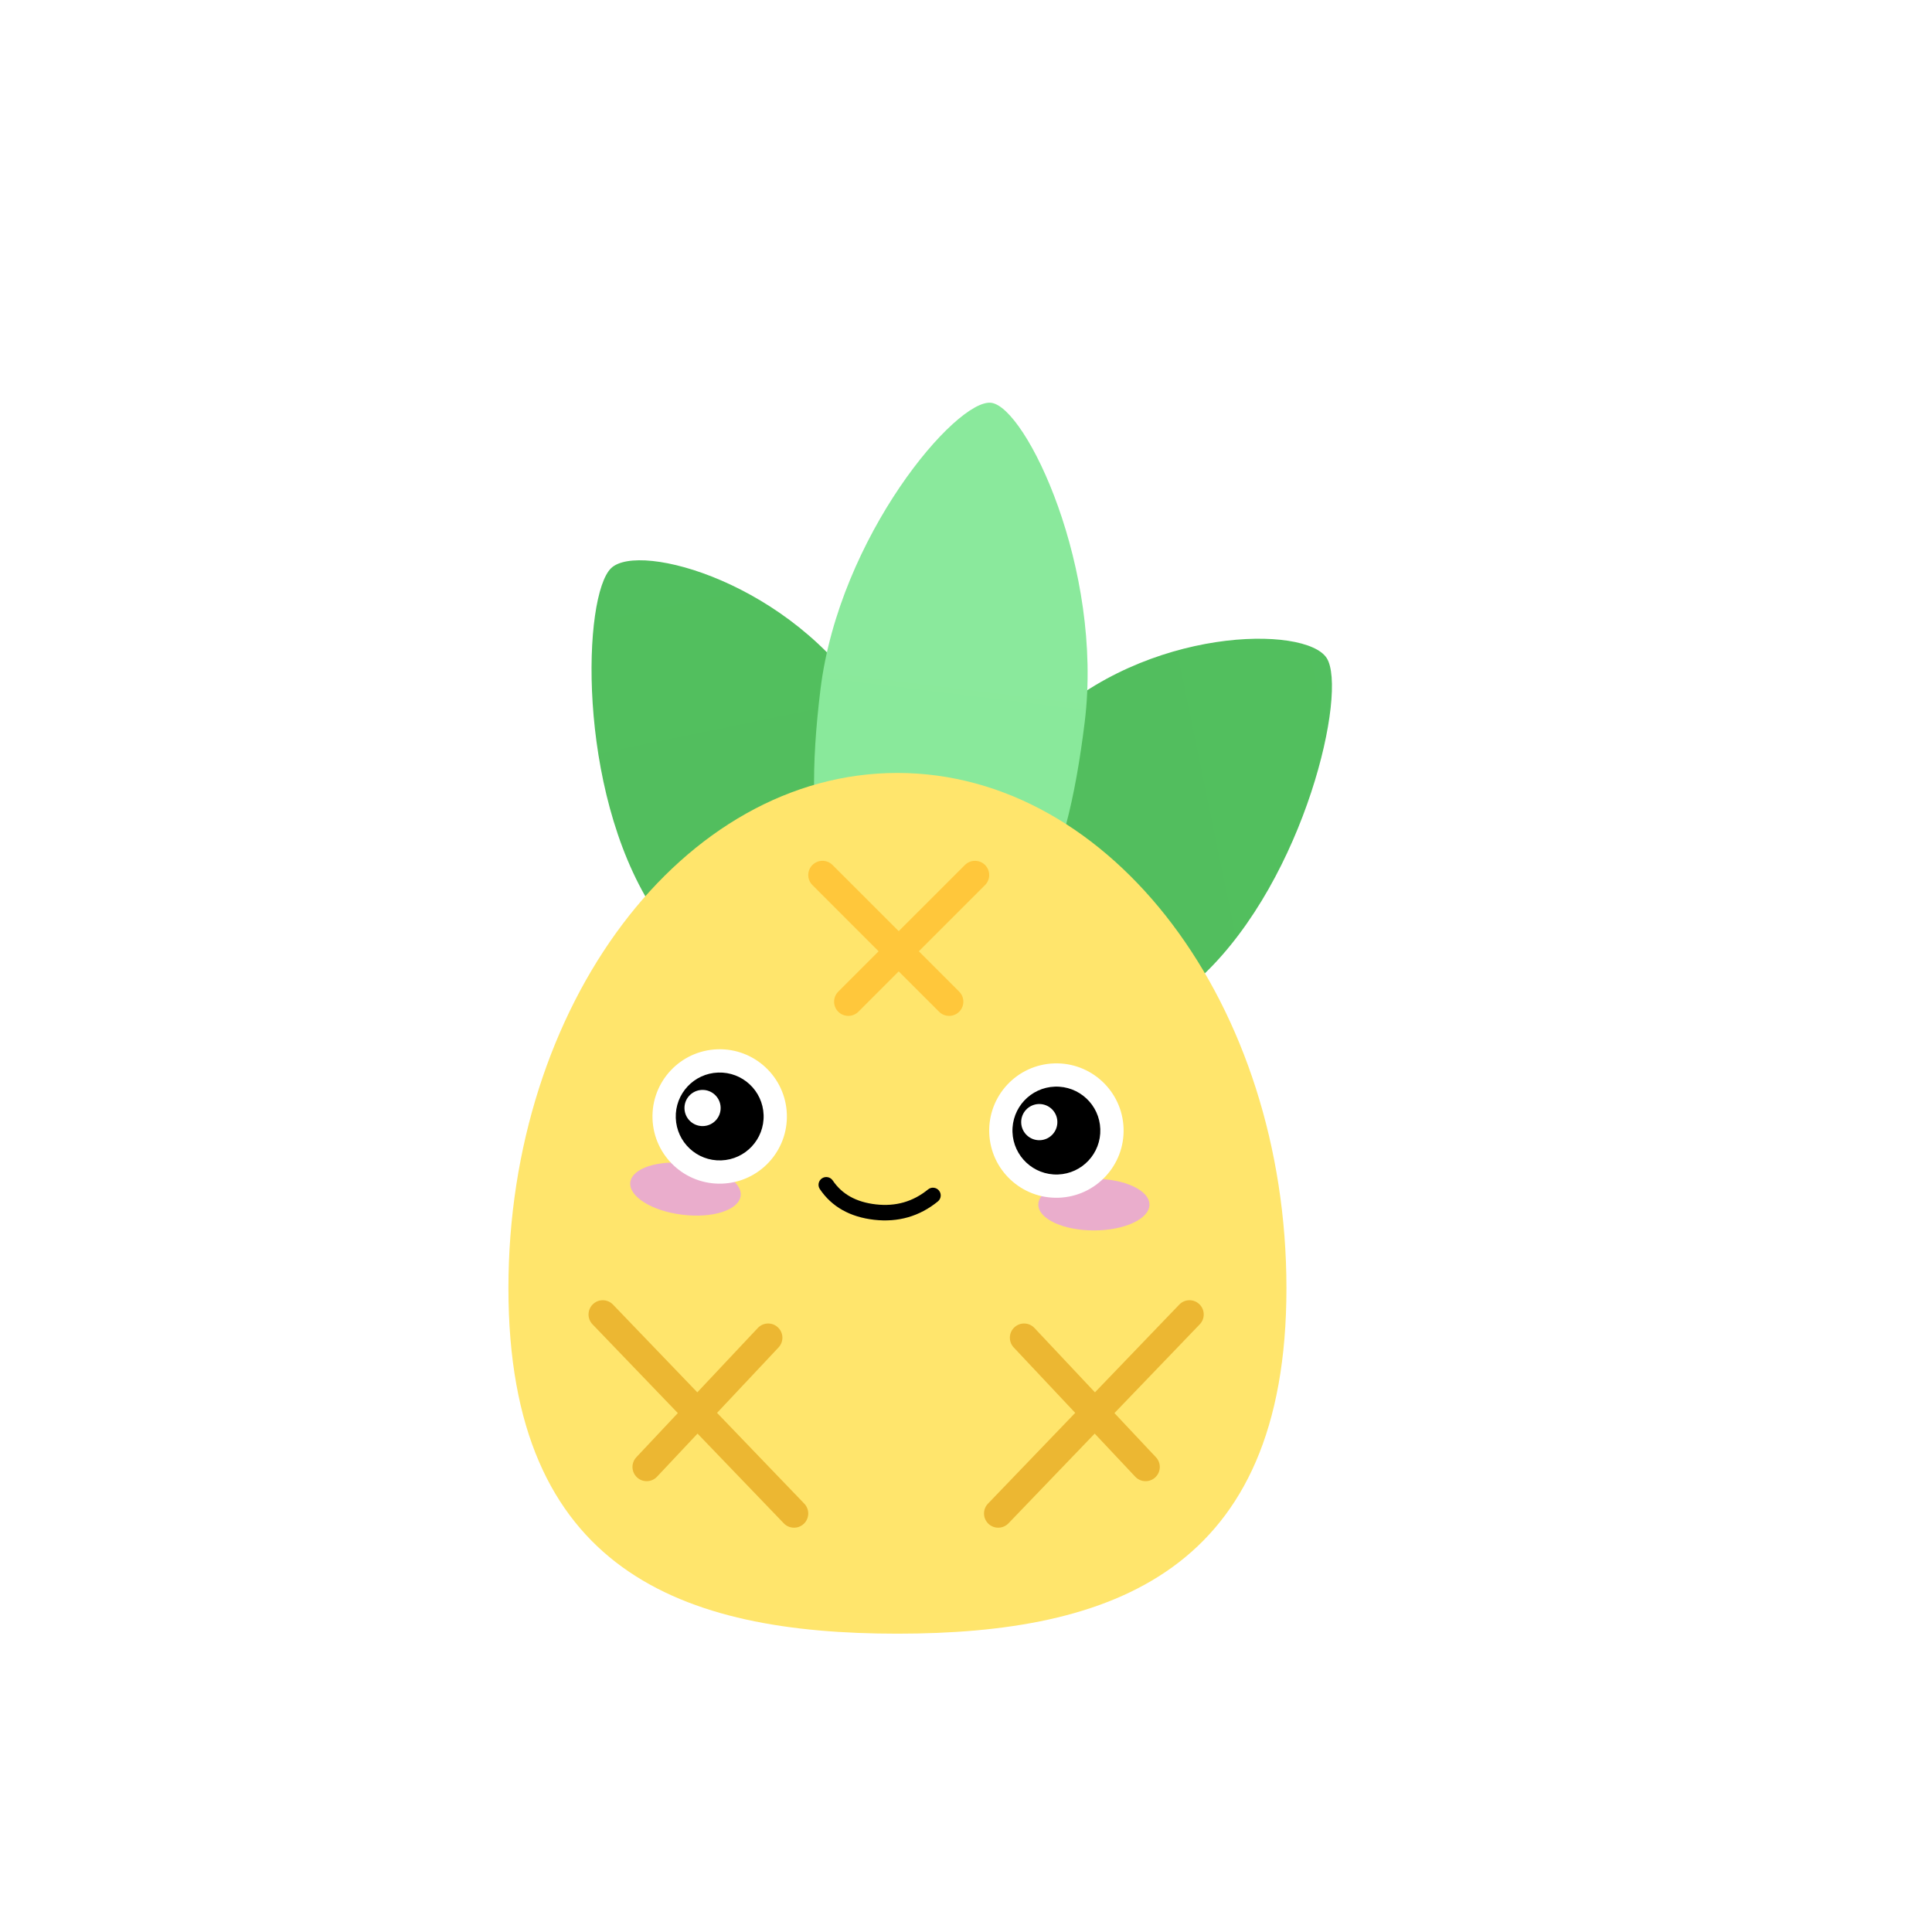 <svg width="70" height="70" viewBox="0 0 70 70" fill="none" xmlns="http://www.w3.org/2000/svg">
<g filter="url(#filter0_dd_159_58)">
<rect x="5" y="1" width="60" height="60" rx="30" fill="white"/>
<path d="M32.057 30.213C35.08 27.333 34.157 23.772 31.42 19.456C28.683 15.14 23.172 13.605 22.144 14.584C21.116 15.564 20.889 22.566 23.626 26.882C26.363 31.198 29.035 33.093 32.057 30.213Z" fill="url(#paint0_linear_159_58)"/>
<path d="M34.671 30.611C36.907 34.137 39.896 32.848 43.596 29.323C47.296 25.797 48.83 19.044 48.07 17.845C47.309 16.646 41.53 16.706 37.83 20.232C34.13 23.757 32.435 27.086 34.671 30.611Z" fill="url(#paint1_linear_159_58)"/>
<path d="M33.448 28.672C37.161 29.128 38.621 25.698 39.302 20.154C39.982 14.609 37.176 8.749 35.913 8.594C34.65 8.439 30.408 13.434 29.727 18.978C29.047 24.522 29.735 28.216 33.448 28.672Z" fill="url(#paint2_linear_159_58)"/>
<path d="M32.513 53.191C40.297 53.191 46.61 50.93 46.61 40.675C46.61 30.42 40.297 22.005 32.513 22.005C24.729 22.005 18.421 30.42 18.421 40.675C18.421 50.93 24.729 53.191 32.513 53.191Z" fill="url(#paint3_linear_159_58)"/>
<path d="M39.633 38.581C40.745 38.581 41.647 38.162 41.647 37.645C41.647 37.127 40.745 36.708 39.633 36.708C38.521 36.708 37.62 37.127 37.62 37.645C37.62 38.162 38.521 38.581 39.633 38.581Z" fill="#EAADCC"/>
<path d="M24.722 38.012C25.826 38.148 26.771 37.842 26.835 37.328C26.898 36.815 26.054 36.289 24.95 36.153C23.846 36.018 22.901 36.324 22.837 36.837C22.774 37.351 23.618 37.877 24.722 38.012Z" fill="#EAADCC"/>
<path d="M30.171 36.77C30.084 36.642 29.909 36.608 29.781 36.694C29.652 36.781 29.618 36.956 29.705 37.084C30.136 37.724 30.799 38.095 31.671 38.195C32.54 38.294 33.315 38.072 33.98 37.531C34.101 37.433 34.119 37.256 34.021 37.136C33.923 37.016 33.746 36.997 33.626 37.095C33.079 37.54 32.454 37.719 31.735 37.637C31.019 37.555 30.506 37.267 30.171 36.77Z" fill="black"/>
<path d="M26.005 32.439C26.56 32.42 27.071 32.628 27.448 32.979C27.825 33.33 28.068 33.826 28.087 34.381C28.107 34.937 27.899 35.448 27.548 35.825C27.196 36.202 26.701 36.444 26.145 36.464C25.59 36.483 25.079 36.276 24.702 35.924C24.325 35.573 24.082 35.078 24.063 34.522C24.043 33.966 24.251 33.455 24.602 33.078C24.954 32.702 25.449 32.459 26.005 32.439Z" fill="black"/>
<path d="M26.11 34.123C26.098 33.761 25.794 33.477 25.432 33.49C25.07 33.503 24.787 33.806 24.8 34.168C24.813 34.53 25.116 34.813 25.478 34.8C25.84 34.788 26.123 34.484 26.11 34.123Z" fill="white"/>
<path d="M38.205 32.95C38.761 32.931 39.272 33.139 39.648 33.49C40.025 33.842 40.268 34.337 40.288 34.892C40.307 35.448 40.099 35.959 39.748 36.336C39.397 36.713 38.901 36.956 38.346 36.975C37.79 36.994 37.279 36.787 36.902 36.435C36.525 36.084 36.282 35.589 36.263 35.033C36.243 34.477 36.451 33.966 36.803 33.59C37.154 33.213 37.649 32.97 38.205 32.95Z" fill="black"/>
<path d="M25.991 32.018C27.335 31.971 28.462 33.023 28.509 34.367C28.556 35.711 27.505 36.838 26.16 36.885C24.817 36.932 23.689 35.881 23.642 34.537C23.595 33.193 24.647 32.065 25.991 32.018ZM27.667 34.396C27.636 33.517 26.899 32.83 26.02 32.861C25.141 32.891 24.454 33.628 24.485 34.507C24.515 35.386 25.252 36.074 26.131 36.043C27.01 36.012 27.697 35.275 27.667 34.396Z" fill="white"/>
<path d="M38.19 32.529C39.534 32.482 40.662 33.534 40.709 34.878C40.756 36.222 39.704 37.349 38.36 37.396C37.016 37.443 35.889 36.392 35.842 35.048C35.795 33.704 36.846 32.576 38.19 32.529ZM39.866 34.907C39.836 34.028 39.099 33.341 38.22 33.371C37.341 33.402 36.654 34.139 36.684 35.018C36.715 35.897 37.452 36.584 38.331 36.554C39.21 36.523 39.897 35.786 39.866 34.907Z" fill="white"/>
<path d="M38.31 34.633C38.298 34.272 37.994 33.989 37.632 34.001C37.271 34.014 36.987 34.317 37 34.679C37.013 35.041 37.316 35.324 37.678 35.312C38.04 35.299 38.323 34.995 38.31 34.633Z" fill="white"/>
<path d="M22.21 41.268L25.265 44.447L27.457 42.115C27.652 41.908 27.978 41.898 28.185 42.093C28.393 42.287 28.403 42.613 28.208 42.821L25.98 45.191L29.14 48.479C29.338 48.684 29.331 49.011 29.126 49.208C28.921 49.405 28.595 49.398 28.398 49.193L25.273 45.942L23.806 47.503C23.611 47.711 23.285 47.721 23.078 47.526C22.871 47.331 22.861 47.005 23.056 46.798L24.559 45.199L21.467 41.982C21.27 41.777 21.277 41.451 21.482 41.254C21.687 41.056 22.013 41.063 22.21 41.268Z" fill="#ECB732"/>
<path d="M42.727 41.268C42.924 41.063 43.25 41.056 43.455 41.254C43.66 41.451 43.667 41.777 43.47 41.982L40.378 45.199L41.881 46.798C42.071 46.999 42.067 47.313 41.876 47.509L41.859 47.526C41.652 47.721 41.326 47.711 41.131 47.503L39.663 45.942L36.539 49.193C36.348 49.392 36.034 49.404 35.828 49.224L35.811 49.208C35.606 49.011 35.599 48.684 35.797 48.479L38.957 45.191L36.729 42.821C36.54 42.619 36.544 42.305 36.735 42.109L36.752 42.093C36.959 41.898 37.285 41.908 37.48 42.115L39.672 44.447L42.727 41.268Z" fill="#ECB732"/>
<path d="M35.69 25.34C35.891 25.541 35.891 25.867 35.69 26.068L33.291 28.467L34.753 29.929C34.949 30.124 34.954 30.438 34.769 30.64L34.753 30.657C34.552 30.858 34.226 30.858 34.025 30.657L32.562 29.195L31.101 30.657C30.899 30.858 30.573 30.858 30.372 30.657C30.171 30.456 30.171 30.13 30.372 29.929L31.834 28.467L29.436 26.068C29.24 25.873 29.235 25.559 29.419 25.357L29.436 25.34C29.637 25.139 29.963 25.139 30.164 25.34L32.562 27.738L34.961 25.34C35.162 25.139 35.488 25.139 35.69 25.34Z" fill="#FFC73B"/>
</g>
<defs>
<filter id="filter0_dd_159_58" x="0" y="0" width="70" height="70" filterUnits="userSpaceOnUse" color-interpolation-filters="sRGB">
<feFlood flood-opacity="0" result="BackgroundImageFix"/>
<feColorMatrix in="SourceAlpha" type="matrix" values="0 0 0 0 0 0 0 0 0 0 0 0 0 0 0 0 0 0 127 0" result="hardAlpha"/>
<feMorphology radius="2" operator="erode" in="SourceAlpha" result="effect1_dropShadow_159_58"/>
<feOffset dy="2"/>
<feGaussianBlur stdDeviation="2"/>
<feComposite in2="hardAlpha" operator="out"/>
<feColorMatrix type="matrix" values="0 0 0 0 0 0 0 0 0 0 0 0 0 0 0 0 0 0 0.1 0"/>
<feBlend mode="normal" in2="BackgroundImageFix" result="effect1_dropShadow_159_58"/>
<feColorMatrix in="SourceAlpha" type="matrix" values="0 0 0 0 0 0 0 0 0 0 0 0 0 0 0 0 0 0 127 0" result="hardAlpha"/>
<feMorphology radius="1" operator="erode" in="SourceAlpha" result="effect2_dropShadow_159_58"/>
<feOffset dy="4"/>
<feGaussianBlur stdDeviation="3"/>
<feComposite in2="hardAlpha" operator="out"/>
<feColorMatrix type="matrix" values="0 0 0 0 0 0 0 0 0 0 0 0 0 0 0 0 0 0 0.1 0"/>
<feBlend mode="normal" in2="effect1_dropShadow_159_58" result="effect2_dropShadow_159_58"/>
<feBlend mode="normal" in="SourceGraphic" in2="effect2_dropShadow_159_58" result="shape"/>
</filter>
<linearGradient id="paint0_linear_159_58" x1="491.724" y1="-352.295" x2="647.006" y2="401.285" gradientUnits="userSpaceOnUse">
<stop stop-color="#52CE63"/>
<stop offset="1" stop-color="#51A256"/>
</linearGradient>
<linearGradient id="paint1_linear_159_58" x1="416.484" y1="489.389" x2="-337.185" y2="644.497" gradientUnits="userSpaceOnUse">
<stop stop-color="#52CE63"/>
<stop offset="1" stop-color="#51A256"/>
</linearGradient>
<linearGradient id="paint2_linear_159_58" x1="509.79" y1="66.779" x2="364.803" y2="1247.6" gradientUnits="userSpaceOnUse">
<stop stop-color="#8AE99C"/>
<stop offset="1" stop-color="#52CE63"/>
</linearGradient>
<linearGradient id="paint3_linear_159_58" x1="1466.72" y1="566.908" x2="1232.71" y2="3136.76" gradientUnits="userSpaceOnUse">
<stop stop-color="#FFE56C"/>
<stop offset="1" stop-color="#FFC63A"/>
</linearGradient>
</defs>
</svg>
